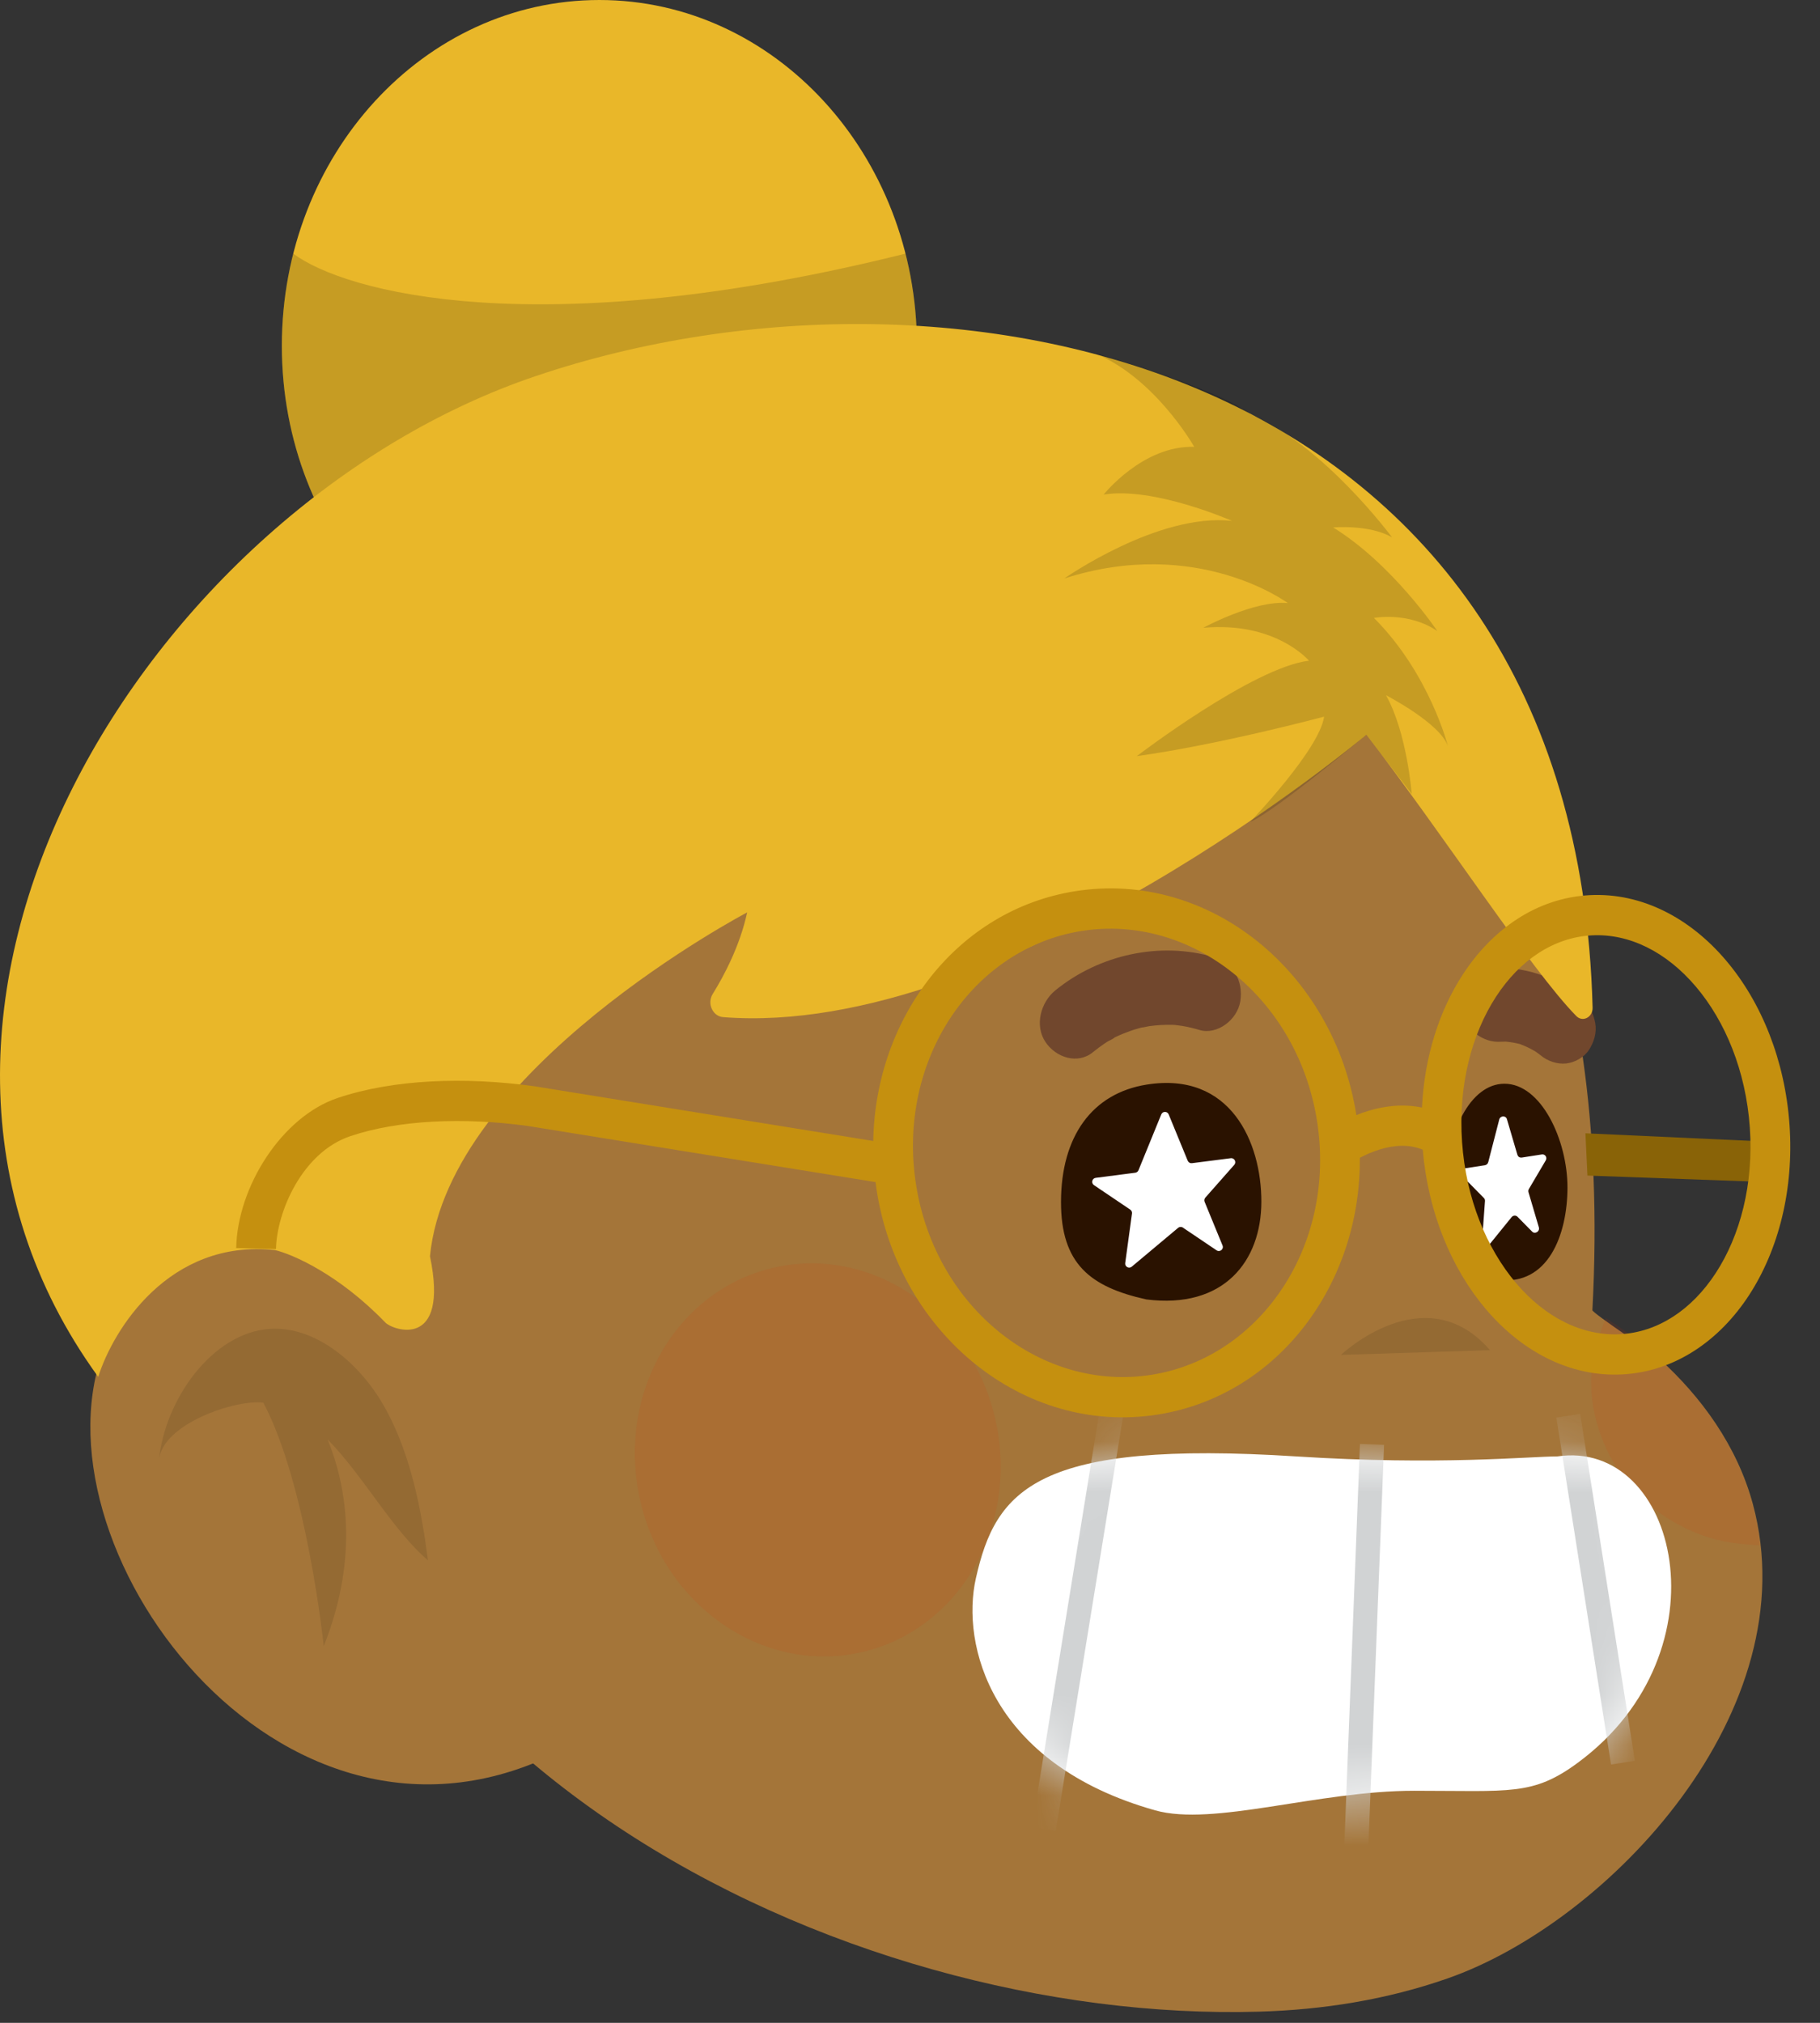 <svg width="36" height="40" viewBox="0 0 36 40" fill="none" xmlns="http://www.w3.org/2000/svg">
<rect x="0" y="0" width="36" height="40" fill="#333333" stroke="none"/>
<path d="M21.819 9.385C21.819 9.385 32.292 11.02 31.498 25.908C31.495 25.963 32.709 26.767 32.804 26.853C33.651 27.616 34.361 28.594 34.671 29.738C35.777 33.812 31.824 38.01 28.627 39.124C27.433 39.541 26.171 39.743 24.906 39.779C16.684 40.018 5.8 34.805 5.241 24.625C5.221 24.26 5.216 23.895 5.225 23.529C5.275 21.596 5.743 19.714 6.447 17.965C6.447 17.966 11.023 6.644 21.819 9.385V9.385Z" fill="#A47539"/>
<g style="mix-blend-mode:multiply" opacity="0.1">
<path d="M31.763 26.065C31.65 26.342 31.537 26.696 31.505 26.899C31.37 27.768 31.668 28.665 32.186 29.311C32.677 29.923 33.38 30.32 34.059 30.47C34.289 30.521 34.567 30.547 34.81 30.555C34.555 28.038 32.501 26.528 31.763 26.065ZM17 32.68C18.946 32.262 20.154 30.217 19.698 28.112C19.243 26.008 17.297 24.64 15.351 25.057C13.406 25.475 12.198 27.52 12.653 29.624C13.109 31.729 15.055 33.097 17 32.68Z" fill="#DC2400"/>
</g>
<path opacity="0.1" d="M26.524 26.792C26.524 26.792 28.186 25.215 29.472 26.698L26.524 26.792Z" fill="black"/>
<path d="M11.034 34.65C5.503 37.415 0.484 30.481 2.092 26.583C3.117 24.097 6.108 23.904 7.84 26.175C8.863 27.515 9.69 29.228 10.16 30.867" fill="#A47539"/>
<path opacity="0.1" d="M6.479 28.462C7.19 29.185 7.762 30.256 8.465 30.853C8.335 29.854 8.128 28.786 7.641 27.885C7.147 26.969 6.248 26.215 5.333 26.278C4.198 26.355 3.264 27.673 3.144 28.868C3.216 28.153 4.658 27.669 5.208 27.736C6.07 29.357 6.404 32.551 6.404 32.551C7.122 30.743 6.831 29.321 6.479 28.462Z" fill="black"/>
<path d="M25.647 28.8C28.483 28.981 30.236 28.8 30.802 28.8C33.184 28.443 34.202 32.648 31.212 34.855C30.319 35.514 29.879 35.411 27.973 35.411C26.064 35.411 24.002 36.122 22.849 35.798C19.583 34.877 19.009 32.512 19.303 31.21C19.699 29.449 20.506 28.471 25.647 28.8Z" fill="white"/>
<mask id="mask0_53_158" style="mask-type:alpha" maskUnits="userSpaceOnUse" x="19" y="28" width="15" height="8">
<path d="M25.647 28.8C28.483 28.981 30.236 28.8 30.802 28.8C33.184 28.443 34.202 32.648 31.212 34.855C30.319 35.514 29.879 35.411 27.973 35.411C26.064 35.411 24.002 36.122 22.849 35.798C19.583 34.877 19.009 32.512 19.303 31.21C19.699 29.449 20.506 28.471 25.647 28.8Z" fill="white"/>
</mask>
<g mask="url(#mask0_53_158)">
<path fill-rule="evenodd" clip-rule="evenodd" d="M20.413 36.126L21.799 27.595L22.269 27.672L20.883 36.203L20.413 36.126ZM26.561 37.259L26.9 28.552L27.377 28.571L27.037 37.278L26.561 37.259ZM31.867 34.892L30.785 28.032L31.256 27.957L32.338 34.818L31.867 34.892Z" fill="#D1D3D4"/>
</g>
<path d="M24.95 23.764C24.948 24.938 24.209 25.89 22.674 25.695C21.569 25.45 20.984 24.994 20.987 23.764C20.989 22.475 21.6 21.619 22.682 21.447C24.341 21.182 24.952 22.591 24.95 23.764ZM31.005 23.484C31.003 24.419 30.621 25.424 29.642 25.309C28.82 25.212 28.61 24.018 28.611 23.43C28.613 22.403 29.078 21.431 29.757 21.43C30.487 21.428 31.006 22.548 31.005 23.484Z" fill="#2A1200"/>
<path d="M29.655 22.139C29.675 22.06 29.784 22.054 29.807 22.13L30.015 22.837C30.021 22.854 30.032 22.869 30.047 22.879C30.063 22.889 30.082 22.892 30.1 22.89L30.499 22.828C30.564 22.818 30.609 22.888 30.575 22.946L30.242 23.511C30.236 23.521 30.233 23.532 30.231 23.543C30.23 23.554 30.231 23.565 30.234 23.576L30.439 24.27C30.462 24.35 30.363 24.412 30.306 24.354L30.016 24.06C29.984 24.027 29.929 24.031 29.899 24.069L29.453 24.619C29.404 24.68 29.309 24.645 29.314 24.568L29.373 23.749C29.374 23.738 29.372 23.727 29.369 23.716C29.365 23.706 29.359 23.697 29.351 23.689L28.911 23.242C28.866 23.196 28.894 23.115 28.959 23.105L29.37 23.042C29.402 23.037 29.43 23.013 29.438 22.98L29.655 22.139ZM22.97 22.037C22.997 21.971 23.09 21.971 23.117 22.037L23.493 22.952C23.5 22.968 23.512 22.982 23.527 22.991C23.542 23 23.559 23.003 23.577 23.001L24.344 22.903C24.417 22.893 24.462 22.979 24.414 23.034L23.841 23.683C23.832 23.694 23.825 23.708 23.823 23.722C23.82 23.737 23.822 23.752 23.828 23.766L24.182 24.628C24.212 24.701 24.129 24.768 24.064 24.724L23.398 24.275C23.384 24.265 23.367 24.261 23.35 24.262C23.332 24.262 23.316 24.269 23.303 24.28L22.387 25.047C22.331 25.094 22.247 25.048 22.257 24.976L22.391 23.995C22.393 23.981 22.391 23.966 22.384 23.952C22.378 23.939 22.369 23.927 22.356 23.919L21.639 23.435C21.578 23.394 21.601 23.3 21.674 23.291L22.455 23.19C22.469 23.189 22.482 23.183 22.494 23.174C22.505 23.166 22.513 23.155 22.519 23.142L22.97 22.037Z" fill="white"/>
<path d="M24.015 18.928C22.959 18.614 21.752 18.869 20.872 19.586C20.588 19.818 20.458 20.276 20.681 20.607C20.887 20.913 21.316 21.054 21.619 20.806C21.71 20.732 21.805 20.663 21.903 20.599C21.934 20.579 22.016 20.548 22.044 20.517C22.059 20.51 22.073 20.503 22.088 20.496C22.179 20.453 22.273 20.416 22.368 20.383C22.422 20.364 22.476 20.347 22.532 20.332C22.549 20.327 22.566 20.323 22.584 20.318C22.631 20.316 22.687 20.298 22.73 20.292C22.885 20.27 23.041 20.262 23.197 20.266C23.211 20.266 23.225 20.267 23.238 20.268C23.291 20.275 23.344 20.28 23.397 20.289C23.509 20.308 23.619 20.335 23.729 20.368C24.07 20.469 24.475 20.172 24.534 19.797C24.598 19.384 24.38 19.037 24.015 18.928ZM31.284 19.737C30.771 19.305 30.122 19.098 29.49 19.147C29.319 19.16 29.143 19.27 29.043 19.411C28.943 19.55 28.884 19.766 28.917 19.946C28.951 20.133 29.036 20.322 29.187 20.438C29.34 20.556 29.509 20.613 29.694 20.599C29.724 20.597 29.755 20.598 29.785 20.597C29.878 20.606 29.971 20.622 30.061 20.644C30.169 20.684 30.273 20.734 30.372 20.793C30.406 20.817 30.441 20.841 30.474 20.868C30.614 20.986 30.808 21.048 30.981 21.029C31.146 21.011 31.333 20.91 31.428 20.764C31.527 20.613 31.589 20.422 31.554 20.229C31.519 20.037 31.433 19.863 31.284 19.737Z" fill="#71472D"/>
<path d="M11.856 13.679C8.387 13.679 5.575 10.617 5.575 6.839C5.575 3.062 8.387 0 11.856 0C15.325 0 18.137 3.062 18.137 6.839C18.137 10.617 15.325 13.679 11.856 13.679Z" fill="#E9B729"/>
<path d="M11.856 13.679C8.387 13.679 5.575 10.617 5.575 6.84C5.575 6.208 5.653 5.596 5.801 5.015C6.807 5.772 10.638 6.831 17.911 5.015C18.062 5.612 18.138 6.224 18.137 6.839C18.137 10.617 15.325 13.679 11.856 13.679Z" fill="black" fill-opacity="0.15"/>
<path d="M8.505 24.84C8.866 21.146 14.779 18.042 14.779 18.042C14.637 18.698 14.327 19.286 14.097 19.656C13.981 19.843 14.097 20.097 14.304 20.113C19.863 20.548 27.027 14.528 27.027 14.528C28.535 16.48 30.289 19.185 31.179 20.091C31.306 20.22 31.507 20.115 31.502 19.926C31.17 7.167 18.903 4.632 10.596 7.437C2.993 10.004 -3.33 19.959 1.943 27.227C2.234 26.298 3.341 24.496 5.438 24.719C5.782 24.799 6.701 25.197 7.622 26.152C7.76 26.3 8.893 26.709 8.505 24.84Z" fill="#E9B729"/>
<path opacity="0.15" d="M25.892 13.065C25.892 13.065 25.235 12.284 23.801 12.414C23.801 12.414 24.817 11.861 25.474 11.926C25.474 11.926 23.682 10.593 21.053 11.439C21.053 11.439 22.905 10.137 24.369 10.3C24.369 10.3 22.816 9.617 21.83 9.78C21.83 9.78 22.606 8.804 23.622 8.836C23.622 8.836 22.815 7.405 21.56 6.949C21.56 6.949 24.07 7.665 24.727 8.186C26.191 8.804 27.535 10.626 27.535 10.626C27.087 10.365 26.37 10.43 26.37 10.43C27.535 11.146 28.432 12.48 28.432 12.48C27.864 12.089 27.177 12.219 27.177 12.219C28.282 13.325 28.641 14.757 28.641 14.757C28.491 14.302 27.416 13.748 27.416 13.748C27.834 14.497 27.924 15.7 27.924 15.7L27.027 14.529C27.027 14.529 25.205 16.058 24.727 16.253C24.727 16.253 26.101 14.822 26.191 14.171C26.191 14.171 24.129 14.724 22.486 14.952C22.487 14.951 24.787 13.195 25.892 13.065Z" fill="black"/>
<path fill-rule="evenodd" clip-rule="evenodd" d="M35.297 23.387L31.4 23.246L31.36 22.41L35.315 22.591L35.297 23.387Z" fill="#896307"/>
<path fill-rule="evenodd" clip-rule="evenodd" d="M21.396 18.409C19.235 18.75 17.734 20.969 18.119 23.423C18.505 25.878 20.614 27.527 22.775 27.186C24.936 26.845 26.437 24.626 26.052 22.171C25.666 19.716 23.557 18.067 21.396 18.409ZM17.273 22.562C17.315 20.122 18.933 17.991 21.272 17.622C23.921 17.204 26.384 19.221 26.829 22.048C26.829 22.049 26.829 22.049 26.829 22.05C26.916 22.015 27.005 21.984 27.095 21.958C27.384 21.873 27.748 21.822 28.127 21.901C28.175 20.906 28.464 19.992 28.934 19.271C29.518 18.374 30.397 17.756 31.443 17.701C32.487 17.647 33.441 18.166 34.141 18.992C34.841 19.817 35.308 20.966 35.397 22.243C35.486 23.52 35.181 24.712 34.598 25.609C34.014 26.506 33.135 27.123 32.089 27.178C31.045 27.233 30.091 26.713 29.391 25.888C28.708 25.084 28.248 23.972 28.142 22.734C27.87 22.622 27.581 22.645 27.315 22.723C27.149 22.771 27.004 22.838 26.898 22.895C26.917 25.392 25.281 27.596 22.899 27.972C20.25 28.39 17.787 26.373 17.342 23.546C17.333 23.489 17.325 23.432 17.318 23.375L10.452 22.267C9.164 22.088 7.878 22.147 6.929 22.467C5.976 22.787 5.474 23.966 5.459 24.698L4.672 24.679C4.697 23.462 5.579 22.081 6.678 21.712C7.78 21.341 9.197 21.289 10.561 21.479L10.565 21.479L17.273 22.562ZM29.591 19.71C29.112 20.446 28.842 21.462 28.92 22.583C28.998 23.703 29.407 24.686 29.987 25.371C30.568 26.055 31.301 26.422 32.046 26.383C32.789 26.344 33.462 25.905 33.94 25.17C34.42 24.433 34.69 23.417 34.612 22.297C34.534 21.176 34.125 20.193 33.544 19.509C32.963 18.824 32.23 18.457 31.486 18.496C30.743 18.535 30.07 18.974 29.591 19.71Z" fill="#C5900F"/>
</svg>

